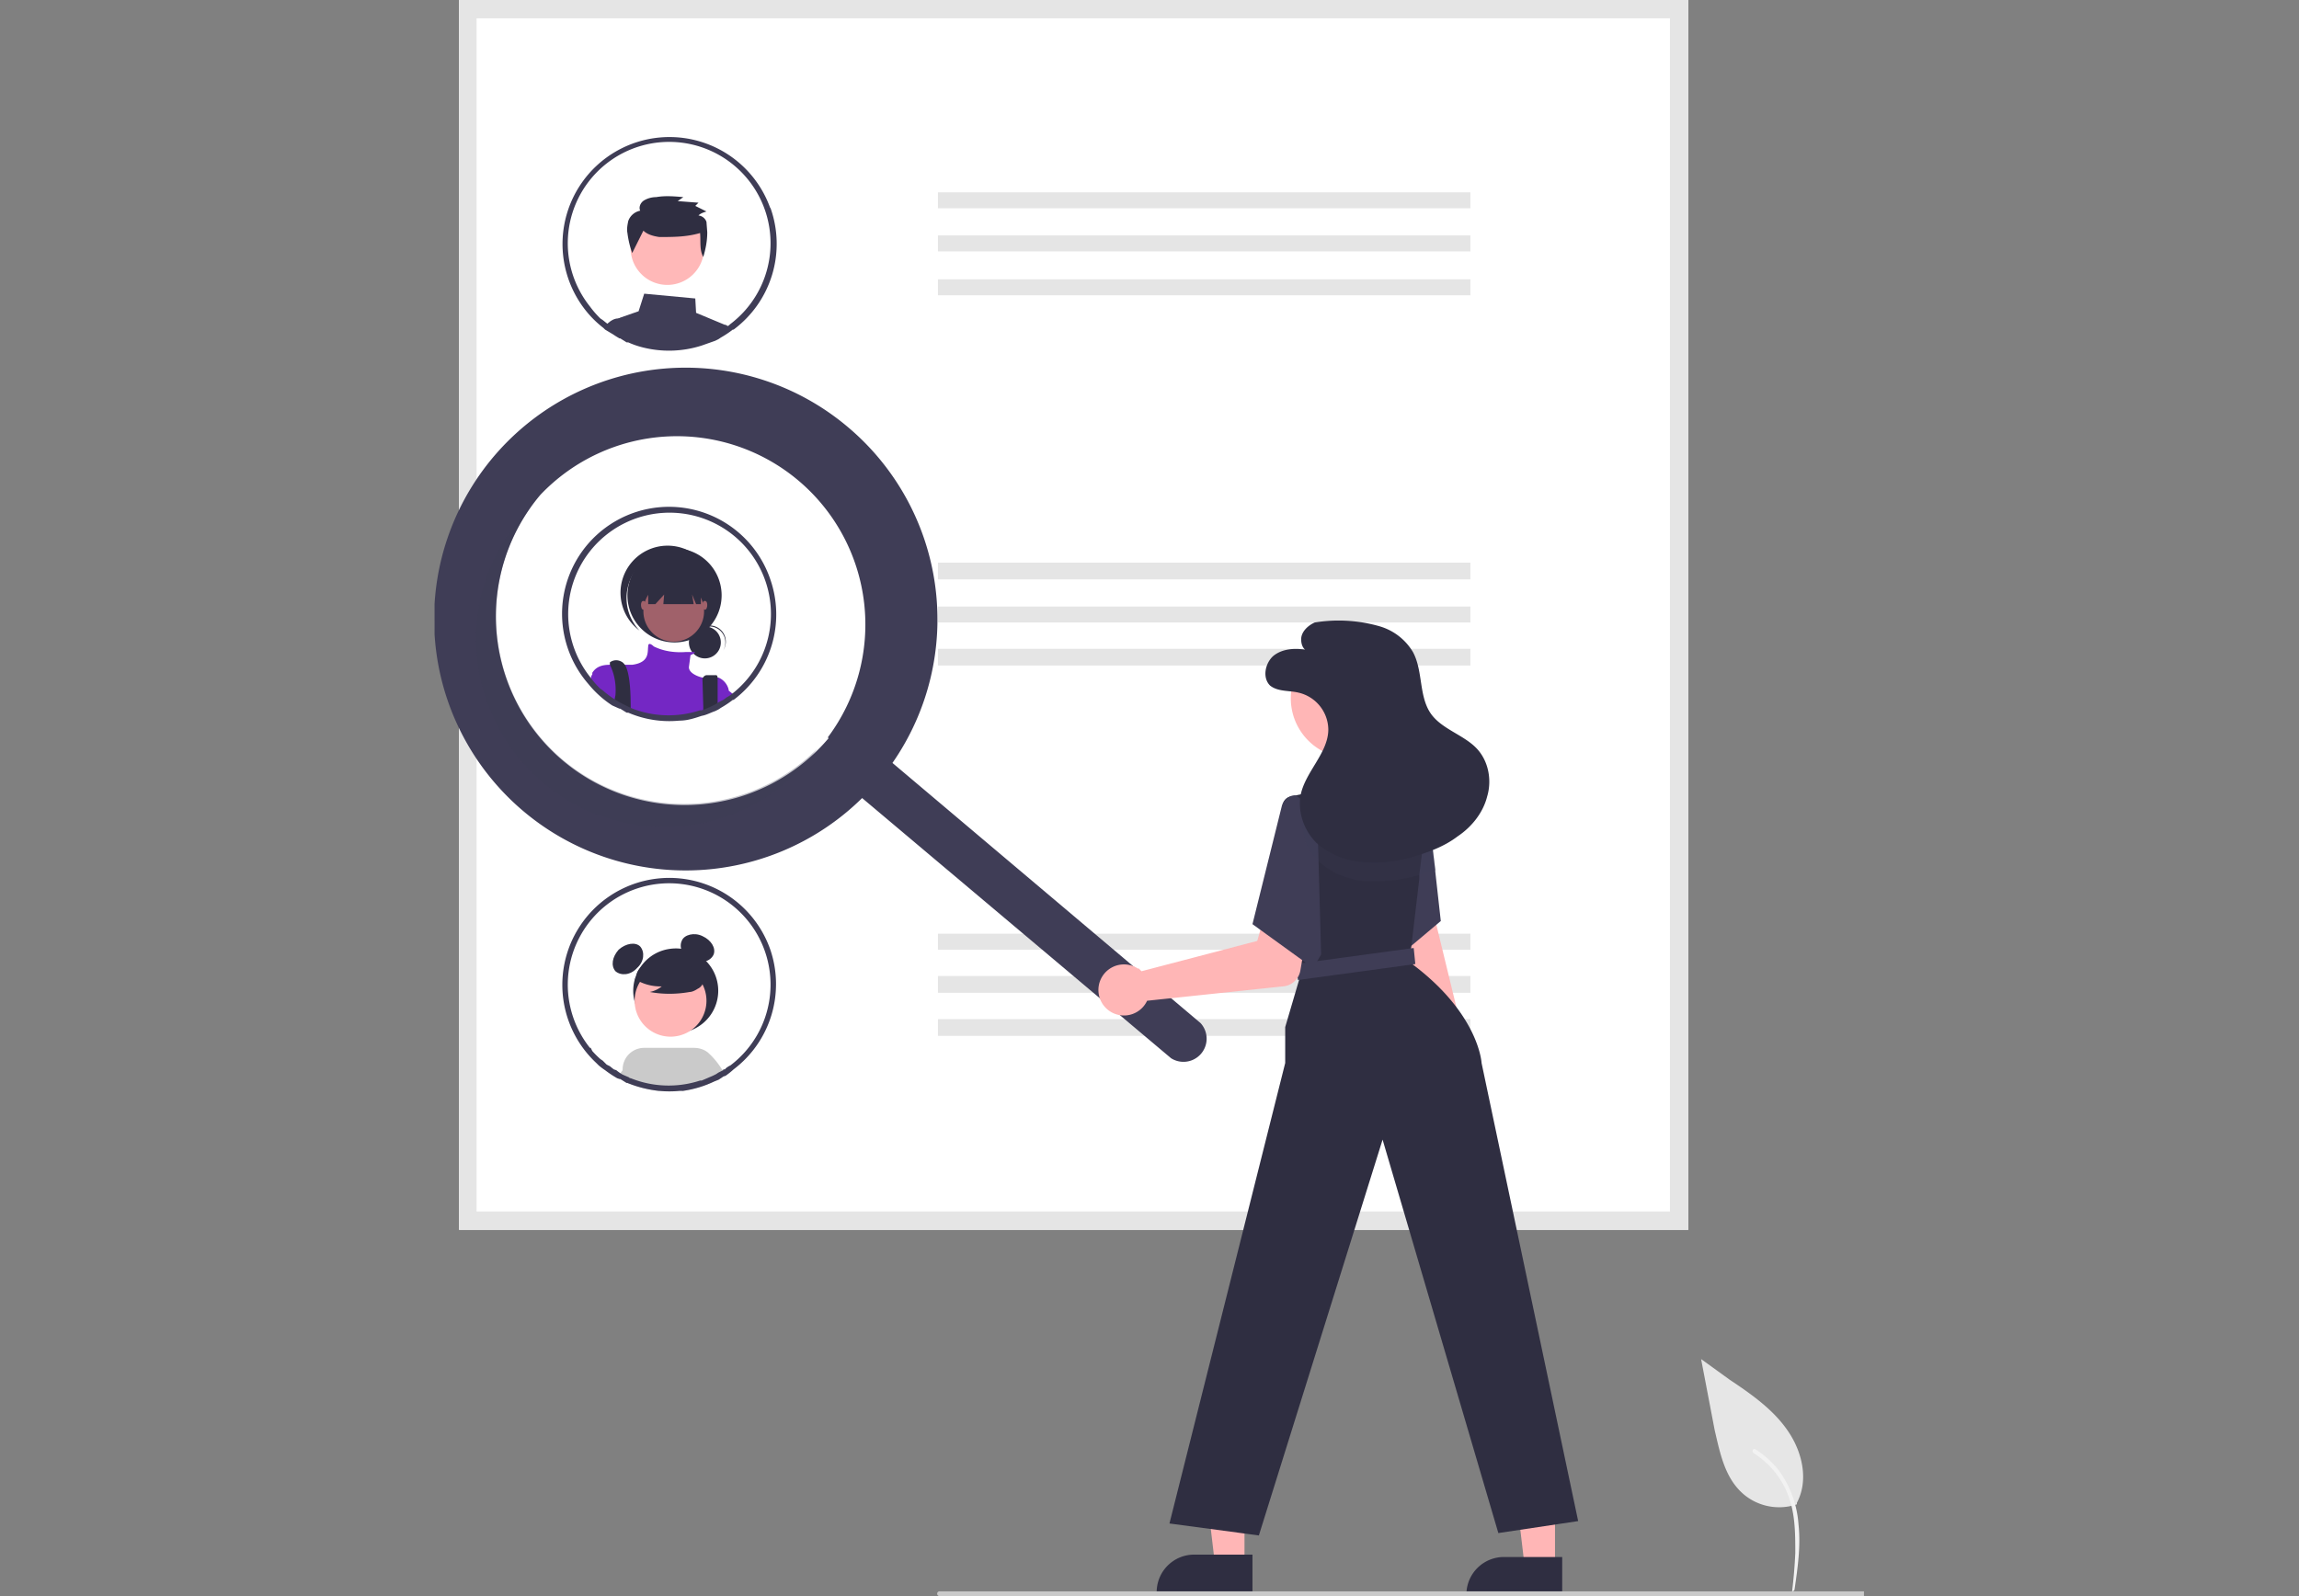 <svg xmlns="http://www.w3.org/2000/svg" fill="none" viewBox="-54 0 288 200">
  <rect x="-54" y="0" width="288" height="200" fill="#808080" stroke="none"/>
  <g clip-path="url(#a)">
    <path fill="#E6E6E6" d="M171.1 188.5a6.9 6.9 0 0 1-6.6-1.2c-2.4-2-3-5.1-3.7-8.1l-1.7-8.9 3.6 2.6c2.7 1.8 5.4 3.7 7.2 6.3 1.9 2.7 2.7 6.3 1.2 9.1"/>
    <path fill="#F2F2F2" d="M170.8 199.2c.4-2.7.8-5.5.5-8.2a13 13 0 0 0-2.5-6.8c-.8-1-1.8-1.9-2.9-2.6-.3-.2-.5.3-.2.5 1.9 1.2 3.4 3 4.2 5 1 2.4 1 5 1 7.5a62.4 62.4 0 0 1-.4 4.8.3.3 0 0 0 .3-.2Z"/>
    <path fill="#fff" d="M157.5 154.1H3.5V0h154v154.1Z"/>
    <path fill="#E5E5E5" d="M157.5 154.1H3.5V0h154v154.1ZM5.7 151.8h149.5V2.3H5.7v149.5Z"/>
    <path fill="#E5E5E5" d="M130.2 24.1H63.5v2h66.7v-2ZM130.2 29.5H63.5v2h66.7v-2ZM130.2 35H63.5v2h66.7v-2ZM130.2 70.5H63.5v2.1h66.7v-2ZM130.2 76H63.5v2h66.7v-2ZM130.2 81.3H63.5v2.1h66.7v-2ZM130.2 117H63.5v2h66.7v-2ZM130.2 122.3H63.5v2.1h66.7v-2ZM130.2 127.7H63.5v2.1h66.7v-2Z"/>
    <path fill="#3F3D56" d="m36.8 40.7-3.6-1.5-.1-1.8-6.4-.6L26 39l-2.3.8-.2.1a1.1 1.1 0 0 0-.5 1.2l.2.5.5.3.1.1.8.4h.2a10.9 10.9 0 0 0 1.7.6 13.4 13.4 0 0 0 7.5-.1l1.7-.7.4-.2.3-.2a12.5 12.5 0 0 0 1.2-.7l-.7-.4Z"/>
    <path fill="#3F3D56" d="m24.9 41.7-.4-1.8h-1c-.5 0-.8.2-1.1.4l-.6.5 1 .7a11 11 0 0 0 .8.4l.1.1.8.4h.2l.4.2-.2-.9Z"/>
    <path fill="#FFB8B8" d="M29.6 35.7a4.6 4.6 0 1 0 0-9.2 4.6 4.6 0 0 0 0 9.2Z"/>
    <path fill="#2F2E41" d="M26.6 28.9c.5.5 1.3.7 2 .8 1.7 0 3.4 0 5.1-.5.1 1-.1 2.1.4 3 .3-1 .5-2 .5-3.1l-.1-1.3a1.2 1.2 0 0 0-1-.8c.3-.3.7-.4 1-.5l-1.4-.7.4-.4-2.6-.2.7-.5c-1.1-.1-2.3-.2-3.4 0a3 3 0 0 0-1.5.4c-.5.3-.7.9-.5 1.3a2 2 0 0 0-1.5 1.3c-.1.5-.2 1-.1 1.5.1.8.3 1.7.6 2.5l1.4-2.8Z"/>
    <path fill="#3F3D56" d="M42.5 26.1a13.4 13.4 0 1 0-22.8 13.2 13 13 0 0 0 1.9 1.8l.2.2 1 .6a11 11 0 0 0 .8.5h.1l.8.5h.2a10.7 10.7 0 0 0 1.7.6 13.4 13.4 0 0 0 7.5-.2l1.7-.6.4-.2.3-.2a12.5 12.5 0 0 0 1.5-1h.1A13.4 13.4 0 0 0 42.5 26Zm-5 14.5a4.2 4.2 0 0 1-.5.4l-.2.1-.2.2-.6.3-.3.2a9.5 9.5 0 0 1-1.8.8h-.2a12.6 12.6 0 0 1-8.7-.3h-.1l-.1-.1-.8-.4a12 12 0 0 1-1-.6h-.1a12 12 0 0 1-.5-.4l-.4-.3-.5-.4-.3-.2a12.2 12.2 0 0 1-1.3-1.5 12.7 12.7 0 1 1 17.6 2.2Z"/>
    <path fill="#fff" d="M42.5 72.6a13.4 13.4 0 1 0-22.8 13.1 13 13 0 0 0 3 2.7l.9.4h.1l.8.5h.2a13 13 0 0 0 6.4 1c1 0 1.9-.3 2.8-.6.6-.1 1.1-.4 1.7-.6l.4-.2.3-.2a12.5 12.5 0 0 0 1.5-1h.1a13.4 13.4 0 0 0 4.6-15.1Z"/>
    <path fill="#2F2E41" d="M34.3 82.5a2 2 0 1 0 0-4 2 2 0 0 0 0 4Z"/>
    <path fill="#2F2E41" d="M34.8 78.5a2 2 0 0 1 1.8 3 2 2 0 1 0-3.4-2.2 2 2 0 0 1 1.6-.8Z"/>
    <path fill="#2F2E41" d="M30.5 80.5a5.9 5.9 0 1 0 0-11.8 5.9 5.9 0 0 0 0 11.8Z"/>
    <path fill="#2F2E41" d="M25.9 71a5.9 5.9 0 0 1 8.1-.7l-.1-.1a5.9 5.9 0 1 0-7.8 8.8l.1.1A5.9 5.9 0 0 1 26 71Z"/>
    <path fill="#A0616A" d="M30.4 80.4a3.8 3.8 0 1 0 0-7.6 3.8 3.8 0 0 0 0 7.6Z"/>
    <path fill="#7427C4" d="M37.2 86.5v1.3a12.4 12.4 0 0 1-1 .6l-.4.2-1.7.7a13.3 13.3 0 0 1-9.2-.4l-.2-.1-.8-.4-.9-.5a13.2 13.2 0 0 1-3-2.6c0-.3 0-.5.2-.8v-.2c.5-.8 1.3-1 2.2-1h2.8c2.2-.3 1.9-1.6 2-2.3 0-.7.7 0 .7 0 1.2.6 2.6.8 4 .7h.7c.6 0 .5 0 .3.2l-.4.2-.2 1.5c0 .9 1.6 1.3 1.7 1.3H36a2.2 2.2 0 0 1 1.3 1.6Z"/>
    <path fill="#2F2E41" d="M25 88a11.3 11.3 0 0 1 0 .9l-.3-.1-.8-.4-.9-.5v-.3l.1-.5c.1-1.3-.1-2.6-.7-3.8V83s.7-.6 1.6 0l.2.2c.6.7.8 3 .8 4.8ZM35.9 87.7v.9l-1.8.7V88.5l-.1-3.3a.6.6 0 0 1 .5-.6h1.2c.1 0 .2.1.2.4v2.7ZM27.2 71.9v3.8h.9l1.1-1.2-.1 1.2h3.8l-.2-1.2.5 1.2h.6v-3.8h-6.6Z"/>
    <path fill="#A0616A" d="M26.6 76.4c.2 0 .3-.3.3-.6s-.1-.5-.3-.5c-.2 0-.3.2-.3.5s.1.6.3.6ZM34.3 76.4c.2 0 .3-.3.3-.6s-.1-.5-.3-.5c-.2 0-.3.2-.3.5s.1.6.3.6Z"/>
    <path fill="#7427C4" d="M38 87.2a12.6 12.6 0 0 1-1.7 1.2v-2.7a68.5 68.5 0 0 0 1.8 1.5Z"/>
    <path fill="#3F3D56" d="M42.5 72.6a13.4 13.4 0 1 0-22.8 13.1 13 13 0 0 0 3 2.7l.9.4h.1l.8.5h.2a13 13 0 0 0 6.4 1c1 0 1.9-.3 2.8-.6.6-.1 1.1-.4 1.7-.6l.4-.2.3-.2a12.5 12.5 0 0 0 1.5-1h.1a13.4 13.4 0 0 0 4.6-15.1Zm-5 14.5a4.2 4.2 0 0 1-.5.3 4 4 0 0 1-.4.3l-.6.3-.3.2a9.4 9.4 0 0 1-1.8.8h-.2a12.6 12.6 0 0 1-8.7-.3l-.2-.1-.8-.4a12 12 0 0 1-2.5-1.7l-.3-.2a12.2 12.2 0 0 1-1.3-1.5 12.7 12.7 0 1 1 17.6 2.3Z"/>
    <path fill="#2F2E41" d="M30 129.4a5.3 5.3 0 1 0-.1-10.5 5.3 5.3 0 0 0 0 10.5Z"/>
    <path fill="#2F2E41" d="M25.8 121.3c.9-.8 1-2 .4-2.7-.6-.6-1.8-.4-2.7.4-.8.9-1 2-.4 2.7.7.6 1.9.5 2.7-.4ZM35.4 119.6c.3-.8-.3-1.8-1.4-2.3-1-.5-2.3-.2-2.6.6-.4.9.2 2 1.3 2.4 1.1.5 2.3.2 2.7-.7Z"/>
    <path fill="#CACACA" d="m36.2 134.3-.6-1a2.4 2.4 0 0 0-4.5 2l.2.7.2.7a13.7 13.7 0 0 0 4-1.2l.5-.2a8.8 8.8 0 0 0 .6-.4l-.4-.6Z"/>
    <path fill="#FFB6B6" d="M30 129.9a4.5 4.5 0 1 0 0-9 4.5 4.5 0 0 0 0 9Z"/>
    <path fill="#CACACA" d="M36.5 134.1a9.7 9.7 0 0 0-1.8-2.2c-.5-.4-1.1-.6-1.8-.6h-6.2A2.7 2.7 0 0 0 24 134a2.7 2.7 0 0 0 .3 1l.3.6a14.8 14.8 0 0 0 4 1 14.1 14.1 0 0 0 2.5 0h.4a13.7 13.7 0 0 0 4-1.2l.5-.2a8.7 8.7 0 0 0 .6-.4l.3-.1-.4-.7Z"/>
    <path fill="#CACACA" d="M27.8 132a2.4 2.4 0 0 0-3.2 1.2l-.6.9-.3.4-.4.6.3.1h.1l.8.5h.1a14.7 14.7 0 0 0 4 1l.2-.7.2-.7a2.4 2.4 0 0 0-1.2-3.2Z"/>
    <path fill="#2F2E41" d="M25.4 122.6a6 6 0 0 0 3.5 1c-.5.4-1 .6-1.5.7 1.6.3 3.3.3 5 0 .3 0 .7-.2 1-.4a1.3 1.3 0 0 0 .7-.8c0-.6-.4-1.2-1-1.6a6.5 6.5 0 0 0-5.4-1.1 3 3 0 0 0-1.6 1 1.5 1.5 0 0 0-.2 1.7l-.5-.5Z"/>
    <path fill="#3F3D56" d="M42.5 119a13.4 13.4 0 1 0-21.8 14.2l.3.3a8.5 8.5 0 0 0 .8.6 13.7 13.7 0 0 0 1.5 1l.3.1h.1l.8.5h.1a14.7 14.7 0 0 0 4 1 14.1 14.1 0 0 0 2.5 0h.4a13.6 13.6 0 0 0 4-1.2l.5-.2a8.7 8.7 0 0 0 .6-.4l.3-.1a10.3 10.3 0 0 0 1-.8 13.4 13.4 0 0 0 4.6-15Zm-5 14.5-.2.1-.3.2-.2.2h-.2v.1l-.4.2-.2.1-.3.2-.4.2-1.4.6h-.2a12.7 12.7 0 0 1-8.7-.3h-.1l-.1-.1-.7-.3-.2-.1a6.6 6.6 0 0 1-.7-.5l-.3-.1a14 14 0 0 1-.5-.4l-.4-.2-.5-.5-.3-.2a12 12 0 0 1-1-1l-.2-.4h-.1a12.7 12.7 0 1 1 17.6 2.2Z"/>
    <path fill="#3F3D56" d="M52.2 53.5A31.5 31.5 0 1 0 54 100l38.7 32.6a2.9 2.9 0 0 0 3.7-4.4L57.8 95.6a31.5 31.5 0 0 0-5.6-42.1Zm-2.4 39A23.6 23.6 0 1 1 13.7 62a23.6 23.6 0 0 1 36 30.4Z"/>
    <path fill="#3F3D56" d="M16.5 95.2a23.6 23.6 0 0 1-4-31.7A24.4 24.4 0 0 0 6.7 73a23.6 23.6 0 0 0 41.7 20.8 23.6 23.6 0 0 1-31.9 1.4Z" opacity=".3"/>
    <path fill="#FFB6B6" d="M130.1 133.8a3.3 3.3 0 0 0-1-4.9l-7-28.8-5 1.6 7.5 28.7a3.3 3.3 0 0 0 5.5 3.4Z"/>
    <path fill="#3F3D56" d="m126.5 115.4-3.8 3.2-5.2 4.6-2.3-12-.3-1.2-.2-1 5.3-9.2 4.5.2h.3V100.9l1 8.1v.2l.7 6.3Z"/>
    <path fill="#FFB6B6" d="M102 196h-3.8l-1.7-14.4h5.4V196Z"/>
    <path fill="#2F2E41" d="M102.9 199.6h-12v-.2a4.7 4.7 0 0 1 4.7-4.6h7.3v4.8Z"/>
    <path fill="#FFB6B6" d="M140.8 196.3H137l-1.7-14.4h5.5v14.4Z"/>
    <path fill="#2F2E41" d="M141.7 199.9h-12v-.2a4.7 4.7 0 0 1 4.7-4.6h7.3v4.8ZM143.7 190.6l-10 1.5-14.5-49.3-15.5 49.6-11.2-1.5 14.5-57.7v-4.5l2-6.8-.2-1.9-1.4-13-.7-5.5v-.4a1.2 1.2 0 0 1 1-1.3l4.6-1h7.7l4.5 1.2.3.1h.1v.7l-1.1 8.8v.5l-1 8.5-.3 1.9c8.8 6.4 9.1 12.7 9.1 12.7l12.1 57.4Z"/>
    <path fill="#FFB6B6" d="M115.2 95a7.4 7.4 0 1 0 0-15 7.4 7.4 0 0 0 0 15Z"/>
    <path fill="#3F3D56" d="m123 118.8-14.7 2 .3 2 14.7-2-.2-2Z"/>
    <path fill="#FFB6B6" d="m88.6 121.3.4.4 14.5-3.8 1-3.5 5.5.8-1.1 6.4a2.4 2.4 0 0 1-2.2 2l-17 1.8a3.2 3.2 0 1 1-1.1-4Z"/>
    <path fill="#3F3D56" d="m111 101.7-2.6-2c-.7-.2-1.6.5-1.8 1.2l-3.7 14.9 7.6 5.5 1-1.7-.5-18Z"/>
    <path fill="#3F3D56" d="M125.8 109a20.3 20.3 0 0 1-2.6.8 20 20 0 0 1-6.3.6c-.7 0-1.3-.2-2-.4a8.8 8.8 0 0 1-4.3-2.7 6.4 6.4 0 0 1-1.3-5.5 7.7 7.7 0 0 1 .7-1.8l3.5-1.2h6.5l4.5 1.2h.3v.1h.1v.7l.9 8.1Z" opacity=".2"/>
    <path fill="#2F2E41" d="M109.5 81.4c-1.4-.2-2.9-.1-4 .8-1 .9-1.4 2.7-.4 3.7 1 .8 2.4.6 3.6.9a4.8 4.8 0 0 1 3.7 4.6c0 3-3 5.4-3.5 8.4-.3 2.1.5 4.3 2 5.8a9.5 9.5 0 0 0 5.7 2.4c2.1.2 4.2 0 6.3-.6 2-.6 4-1.3 5.7-2.6 1.8-1.2 3.2-3 3.7-5 .6-2 .2-4.4-1.3-6-1.6-1.7-4.3-2.4-5.7-4.3-1.6-2.2-1-5.4-2.3-7.8a7.2 7.2 0 0 0-4.1-3.2 18.6 18.6 0 0 0-8.2-.5c-.9.4-1.7 1.2-1.7 2.1 0 1 .5 1.3.5 1.3Z"/>
    <path fill="#CACACA" d="M179.2 200H63.7a.3.3 0 0 1 0-.6h115.8a.3.3 0 0 1-.3.6Z"/>
  </g>
  <defs>
    <clipPath id="a">
      <path fill="#fff" d="M.4 0h179.1v200H.5z"/>
    </clipPath>
  </defs>
</svg>